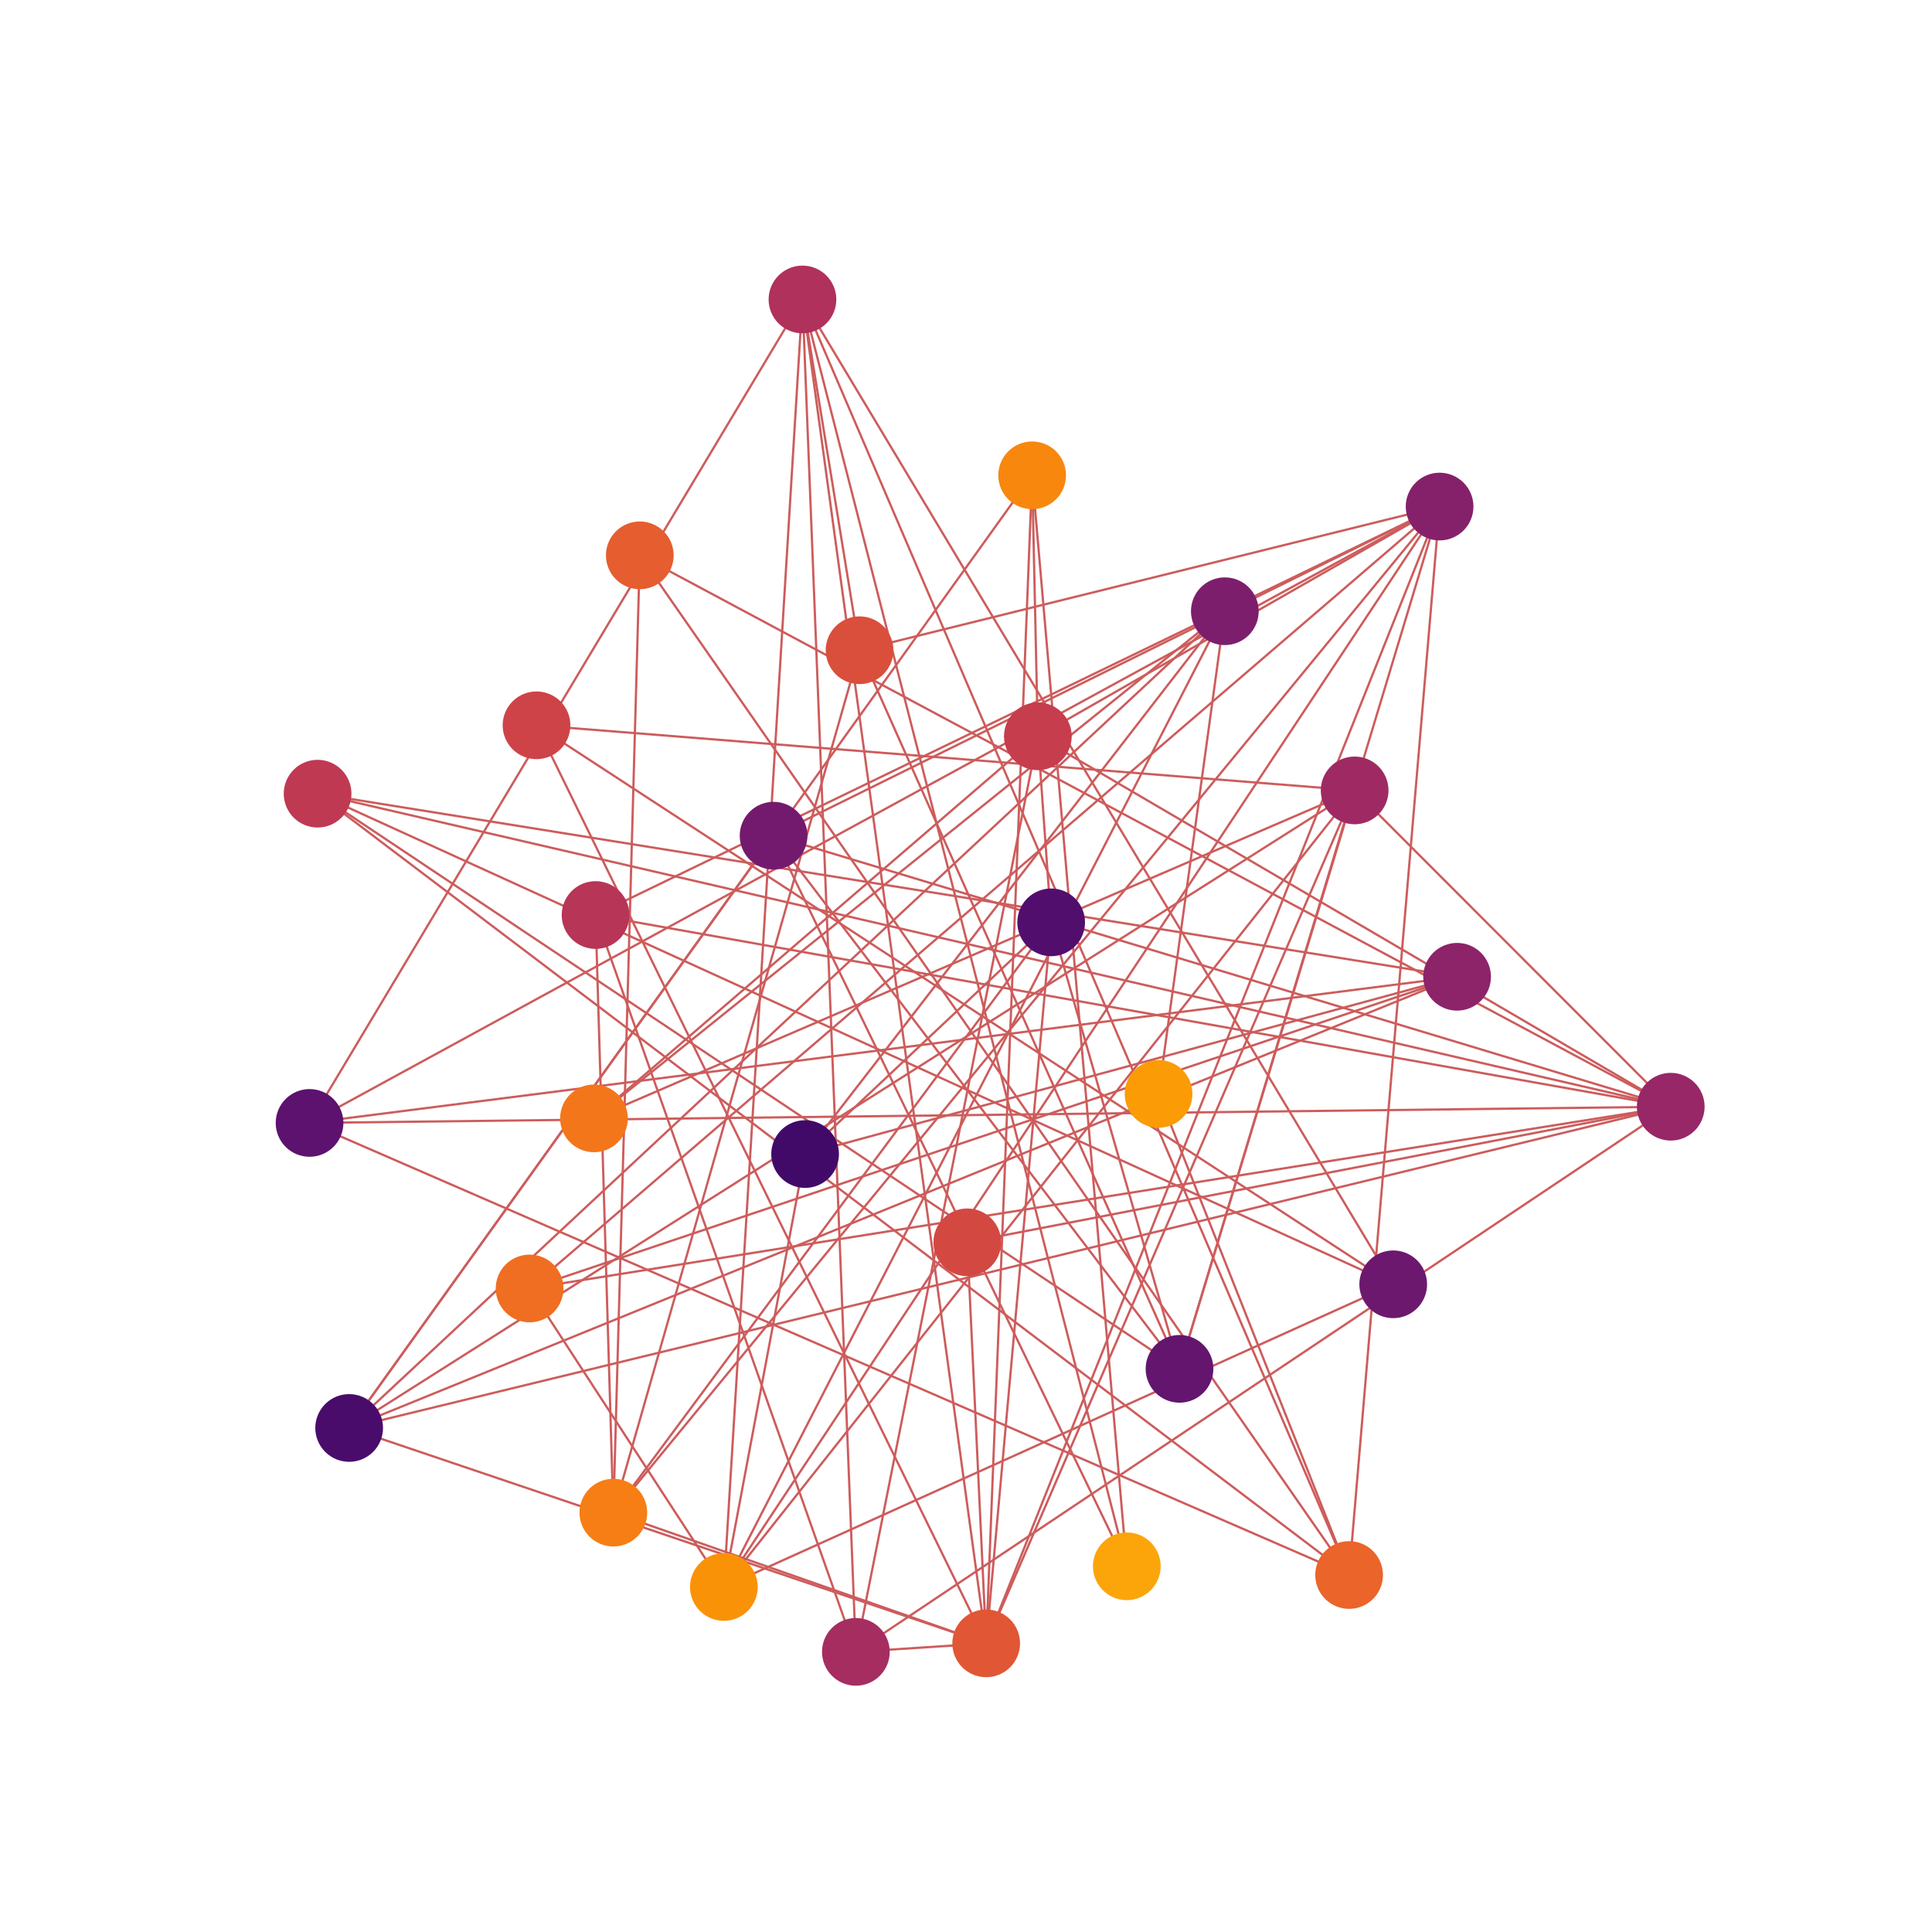 <?xml version="1.0" encoding="utf-8" standalone="no"?>
<!DOCTYPE svg PUBLIC "-//W3C//DTD SVG 1.1//EN"
  "http://www.w3.org/Graphics/SVG/1.1/DTD/svg11.dtd">
<!-- Created with matplotlib (https://matplotlib.org/) -->
<svg height="432pt" version="1.1" viewBox="0 0 432 432" width="432pt" xmlns="http://www.w3.org/2000/svg" xmlns:xlink="http://www.w3.org/1999/xlink">
 <defs>
  <style type="text/css">*{stroke-linecap:butt;stroke-linejoin:round;}</style>
 </defs>
 <g id="figure_1">
  <g id="patch_1">
   <path d="M 0 432 
L 432 432 
L 432 0 
L 0 0 
z
" style="fill:#ffffff;"/>
  </g>
  <g id="axes_1">
   <g id="LineCollection_1">
    <path clip-path="url(#p18125df384)" d="M 180.023 258.049 
L 235.042 206.24 
" style="fill:none;stroke:#cd5c5c;stroke-width:0.5;"/>
    <path clip-path="url(#p18125df384)" d="M 180.023 258.049 
L 273.874 136.674 
" style="fill:none;stroke:#cd5c5c;stroke-width:0.5;"/>
    <path clip-path="url(#p18125df384)" d="M 180.023 258.049 
L 325.81 218.409 
" style="fill:none;stroke:#cd5c5c;stroke-width:0.5;"/>
    <path clip-path="url(#p18125df384)" d="M 180.023 258.049 
L 161.857 354.85 
" style="fill:none;stroke:#cd5c5c;stroke-width:0.5;"/>
    <path clip-path="url(#p18125df384)" d="M 78.072 319.296 
L 172.976 186.863 
" style="fill:none;stroke:#cd5c5c;stroke-width:0.5;"/>
    <path clip-path="url(#p18125df384)" d="M 78.072 319.296 
L 273.874 136.674 
" style="fill:none;stroke:#cd5c5c;stroke-width:0.5;"/>
    <path clip-path="url(#p18125df384)" d="M 78.072 319.296 
L 325.81 218.409 
" style="fill:none;stroke:#cd5c5c;stroke-width:0.5;"/>
    <path clip-path="url(#p18125df384)" d="M 78.072 319.296 
L 373.582 247.464 
" style="fill:none;stroke:#cd5c5c;stroke-width:0.5;"/>
    <path clip-path="url(#p18125df384)" d="M 78.072 319.296 
L 302.902 176.738 
" style="fill:none;stroke:#cd5c5c;stroke-width:0.5;"/>
    <path clip-path="url(#p18125df384)" d="M 78.072 319.296 
L 220.513 367.456 
" style="fill:none;stroke:#cd5c5c;stroke-width:0.5;"/>
    <path clip-path="url(#p18125df384)" d="M 78.072 319.296 
L 230.79 106.284 
" style="fill:none;stroke:#cd5c5c;stroke-width:0.5;"/>
    <path clip-path="url(#p18125df384)" d="M 235.042 206.24 
L 263.741 306.076 
" style="fill:none;stroke:#cd5c5c;stroke-width:0.5;"/>
    <path clip-path="url(#p18125df384)" d="M 235.042 206.24 
L 232.066 164.64 
" style="fill:none;stroke:#cd5c5c;stroke-width:0.5;"/>
    <path clip-path="url(#p18125df384)" d="M 235.042 206.24 
L 220.513 367.456 
" style="fill:none;stroke:#cd5c5c;stroke-width:0.5;"/>
    <path clip-path="url(#p18125df384)" d="M 235.042 206.24 
L 137.146 338.228 
" style="fill:none;stroke:#cd5c5c;stroke-width:0.5;"/>
    <path clip-path="url(#p18125df384)" d="M 69.218 251.089 
L 321.898 113.269 
" style="fill:none;stroke:#cd5c5c;stroke-width:0.5;"/>
    <path clip-path="url(#p18125df384)" d="M 69.218 251.089 
L 325.81 218.409 
" style="fill:none;stroke:#cd5c5c;stroke-width:0.5;"/>
    <path clip-path="url(#p18125df384)" d="M 69.218 251.089 
L 373.582 247.464 
" style="fill:none;stroke:#cd5c5c;stroke-width:0.5;"/>
    <path clip-path="url(#p18125df384)" d="M 69.218 251.089 
L 179.433 66.96 
" style="fill:none;stroke:#cd5c5c;stroke-width:0.5;"/>
    <path clip-path="url(#p18125df384)" d="M 69.218 251.089 
L 301.665 352.176 
" style="fill:none;stroke:#cd5c5c;stroke-width:0.5;"/>
    <path clip-path="url(#p18125df384)" d="M 263.741 306.076 
L 172.976 186.863 
" style="fill:none;stroke:#cd5c5c;stroke-width:0.5;"/>
    <path clip-path="url(#p18125df384)" d="M 263.741 306.076 
L 321.898 113.269 
" style="fill:none;stroke:#cd5c5c;stroke-width:0.5;"/>
    <path clip-path="url(#p18125df384)" d="M 263.741 306.076 
L 302.902 176.738 
" style="fill:none;stroke:#cd5c5c;stroke-width:0.5;"/>
    <path clip-path="url(#p18125df384)" d="M 263.741 306.076 
L 71.015 177.468 
" style="fill:none;stroke:#cd5c5c;stroke-width:0.5;"/>
    <path clip-path="url(#p18125df384)" d="M 263.741 306.076 
L 192.203 145.396 
" style="fill:none;stroke:#cd5c5c;stroke-width:0.5;"/>
    <path clip-path="url(#p18125df384)" d="M 311.527 287.174 
L 179.433 66.96 
" style="fill:none;stroke:#cd5c5c;stroke-width:0.5;"/>
    <path clip-path="url(#p18125df384)" d="M 311.527 287.174 
L 71.015 177.468 
" style="fill:none;stroke:#cd5c5c;stroke-width:0.5;"/>
    <path clip-path="url(#p18125df384)" d="M 311.527 287.174 
L 119.967 162.18 
" style="fill:none;stroke:#cd5c5c;stroke-width:0.5;"/>
    <path clip-path="url(#p18125df384)" d="M 311.527 287.174 
L 161.857 354.85 
" style="fill:none;stroke:#cd5c5c;stroke-width:0.5;"/>
    <path clip-path="url(#p18125df384)" d="M 172.976 186.863 
L 321.898 113.269 
" style="fill:none;stroke:#cd5c5c;stroke-width:0.5;"/>
    <path clip-path="url(#p18125df384)" d="M 172.976 186.863 
L 373.582 247.464 
" style="fill:none;stroke:#cd5c5c;stroke-width:0.5;"/>
    <path clip-path="url(#p18125df384)" d="M 172.976 186.863 
L 251.956 350.228 
" style="fill:none;stroke:#cd5c5c;stroke-width:0.5;"/>
    <path clip-path="url(#p18125df384)" d="M 273.874 136.674 
L 132.815 250.071 
" style="fill:none;stroke:#cd5c5c;stroke-width:0.5;"/>
    <path clip-path="url(#p18125df384)" d="M 273.874 136.674 
L 161.857 354.85 
" style="fill:none;stroke:#cd5c5c;stroke-width:0.5;"/>
    <path clip-path="url(#p18125df384)" d="M 273.874 136.674 
L 259.059 244.603 
" style="fill:none;stroke:#cd5c5c;stroke-width:0.5;"/>
    <path clip-path="url(#p18125df384)" d="M 321.898 113.269 
L 133.17 204.603 
" style="fill:none;stroke:#cd5c5c;stroke-width:0.5;"/>
    <path clip-path="url(#p18125df384)" d="M 321.898 113.269 
L 232.066 164.64 
" style="fill:none;stroke:#cd5c5c;stroke-width:0.5;"/>
    <path clip-path="url(#p18125df384)" d="M 321.898 113.269 
L 192.203 145.396 
" style="fill:none;stroke:#cd5c5c;stroke-width:0.5;"/>
    <path clip-path="url(#p18125df384)" d="M 321.898 113.269 
L 220.513 367.456 
" style="fill:none;stroke:#cd5c5c;stroke-width:0.5;"/>
    <path clip-path="url(#p18125df384)" d="M 321.898 113.269 
L 301.665 352.176 
" style="fill:none;stroke:#cd5c5c;stroke-width:0.5;"/>
    <path clip-path="url(#p18125df384)" d="M 321.898 113.269 
L 118.417 288.104 
" style="fill:none;stroke:#cd5c5c;stroke-width:0.5;"/>
    <path clip-path="url(#p18125df384)" d="M 321.898 113.269 
L 137.146 338.228 
" style="fill:none;stroke:#cd5c5c;stroke-width:0.5;"/>
    <path clip-path="url(#p18125df384)" d="M 321.898 113.269 
L 161.857 354.85 
" style="fill:none;stroke:#cd5c5c;stroke-width:0.5;"/>
    <path clip-path="url(#p18125df384)" d="M 325.81 218.409 
L 71.015 177.468 
" style="fill:none;stroke:#cd5c5c;stroke-width:0.5;"/>
    <path clip-path="url(#p18125df384)" d="M 325.81 218.409 
L 118.417 288.104 
" style="fill:none;stroke:#cd5c5c;stroke-width:0.5;"/>
    <path clip-path="url(#p18125df384)" d="M 373.582 247.464 
L 302.902 176.738 
" style="fill:none;stroke:#cd5c5c;stroke-width:0.5;"/>
    <path clip-path="url(#p18125df384)" d="M 373.582 247.464 
L 191.376 369.36 
" style="fill:none;stroke:#cd5c5c;stroke-width:0.5;"/>
    <path clip-path="url(#p18125df384)" d="M 373.582 247.464 
L 133.17 204.603 
" style="fill:none;stroke:#cd5c5c;stroke-width:0.5;"/>
    <path clip-path="url(#p18125df384)" d="M 373.582 247.464 
L 71.015 177.468 
" style="fill:none;stroke:#cd5c5c;stroke-width:0.5;"/>
    <path clip-path="url(#p18125df384)" d="M 373.582 247.464 
L 232.066 164.64 
" style="fill:none;stroke:#cd5c5c;stroke-width:0.5;"/>
    <path clip-path="url(#p18125df384)" d="M 373.582 247.464 
L 216.286 277.789 
" style="fill:none;stroke:#cd5c5c;stroke-width:0.5;"/>
    <path clip-path="url(#p18125df384)" d="M 373.582 247.464 
L 143.06 124.174 
" style="fill:none;stroke:#cd5c5c;stroke-width:0.5;"/>
    <path clip-path="url(#p18125df384)" d="M 373.582 247.464 
L 118.417 288.104 
" style="fill:none;stroke:#cd5c5c;stroke-width:0.5;"/>
    <path clip-path="url(#p18125df384)" d="M 302.902 176.738 
L 119.967 162.18 
" style="fill:none;stroke:#cd5c5c;stroke-width:0.5;"/>
    <path clip-path="url(#p18125df384)" d="M 302.902 176.738 
L 220.513 367.456 
" style="fill:none;stroke:#cd5c5c;stroke-width:0.5;"/>
    <path clip-path="url(#p18125df384)" d="M 302.902 176.738 
L 132.815 250.071 
" style="fill:none;stroke:#cd5c5c;stroke-width:0.5;"/>
    <path clip-path="url(#p18125df384)" d="M 302.902 176.738 
L 161.857 354.85 
" style="fill:none;stroke:#cd5c5c;stroke-width:0.5;"/>
    <path clip-path="url(#p18125df384)" d="M 191.376 369.36 
L 179.433 66.96 
" style="fill:none;stroke:#cd5c5c;stroke-width:0.5;"/>
    <path clip-path="url(#p18125df384)" d="M 191.376 369.36 
L 133.17 204.603 
" style="fill:none;stroke:#cd5c5c;stroke-width:0.5;"/>
    <path clip-path="url(#p18125df384)" d="M 191.376 369.36 
L 232.066 164.64 
" style="fill:none;stroke:#cd5c5c;stroke-width:0.5;"/>
    <path clip-path="url(#p18125df384)" d="M 191.376 369.36 
L 220.513 367.456 
" style="fill:none;stroke:#cd5c5c;stroke-width:0.5;"/>
    <path clip-path="url(#p18125df384)" d="M 179.433 66.96 
L 192.203 145.396 
" style="fill:none;stroke:#cd5c5c;stroke-width:0.5;"/>
    <path clip-path="url(#p18125df384)" d="M 179.433 66.96 
L 220.513 367.456 
" style="fill:none;stroke:#cd5c5c;stroke-width:0.5;"/>
    <path clip-path="url(#p18125df384)" d="M 179.433 66.96 
L 301.665 352.176 
" style="fill:none;stroke:#cd5c5c;stroke-width:0.5;"/>
    <path clip-path="url(#p18125df384)" d="M 179.433 66.96 
L 161.857 354.85 
" style="fill:none;stroke:#cd5c5c;stroke-width:0.5;"/>
    <path clip-path="url(#p18125df384)" d="M 179.433 66.96 
L 251.956 350.228 
" style="fill:none;stroke:#cd5c5c;stroke-width:0.5;"/>
    <path clip-path="url(#p18125df384)" d="M 133.17 204.603 
L 137.146 338.228 
" style="fill:none;stroke:#cd5c5c;stroke-width:0.5;"/>
    <path clip-path="url(#p18125df384)" d="M 71.015 177.468 
L 301.665 352.176 
" style="fill:none;stroke:#cd5c5c;stroke-width:0.5;"/>
    <path clip-path="url(#p18125df384)" d="M 232.066 164.64 
L 132.815 250.071 
" style="fill:none;stroke:#cd5c5c;stroke-width:0.5;"/>
    <path clip-path="url(#p18125df384)" d="M 232.066 164.64 
L 230.79 106.284 
" style="fill:none;stroke:#cd5c5c;stroke-width:0.5;"/>
    <path clip-path="url(#p18125df384)" d="M 119.967 162.18 
L 220.513 367.456 
" style="fill:none;stroke:#cd5c5c;stroke-width:0.5;"/>
    <path clip-path="url(#p18125df384)" d="M 216.286 277.789 
L 220.513 367.456 
" style="fill:none;stroke:#cd5c5c;stroke-width:0.5;"/>
    <path clip-path="url(#p18125df384)" d="M 192.203 145.396 
L 137.146 338.228 
" style="fill:none;stroke:#cd5c5c;stroke-width:0.5;"/>
    <path clip-path="url(#p18125df384)" d="M 220.513 367.456 
L 137.146 338.228 
" style="fill:none;stroke:#cd5c5c;stroke-width:0.5;"/>
    <path clip-path="url(#p18125df384)" d="M 220.513 367.456 
L 230.79 106.284 
" style="fill:none;stroke:#cd5c5c;stroke-width:0.5;"/>
    <path clip-path="url(#p18125df384)" d="M 143.06 124.174 
L 301.665 352.176 
" style="fill:none;stroke:#cd5c5c;stroke-width:0.5;"/>
    <path clip-path="url(#p18125df384)" d="M 143.06 124.174 
L 137.146 338.228 
" style="fill:none;stroke:#cd5c5c;stroke-width:0.5;"/>
    <path clip-path="url(#p18125df384)" d="M 301.665 352.176 
L 259.059 244.603 
" style="fill:none;stroke:#cd5c5c;stroke-width:0.5;"/>
    <path clip-path="url(#p18125df384)" d="M 118.417 288.104 
L 161.857 354.85 
" style="fill:none;stroke:#cd5c5c;stroke-width:0.5;"/>
    <path clip-path="url(#p18125df384)" d="M 230.79 106.284 
L 251.956 350.228 
" style="fill:none;stroke:#cd5c5c;stroke-width:0.5;"/>
   </g>
   <g id="PathCollection_1">
    <defs>
     <path d="M 0 7.071 
C 1.875 7.071 3.674 6.326 5 5 
C 6.326 3.674 7.071 1.875 7.071 -0 
C 7.071 -1.875 6.326 -3.674 5 -5 
C 3.674 -6.326 1.875 -7.071 0 -7.071 
C -1.875 -7.071 -3.674 -6.326 -5 -5 
C -6.326 -3.674 -7.071 -1.875 -7.071 0 
C -7.071 1.875 -6.326 3.674 -5 5 
C -3.674 6.326 -1.875 7.071 0 7.071 
z
" id="C0_0_7d02fe4dc4"/>
    </defs>
    <g clip-path="url(#p18125df384)">
     <use style="fill:#420a68;stroke:#420a68;" x="180.023" xlink:href="#C0_0_7d02fe4dc4" y="258.049"/>
    </g>
    <g clip-path="url(#p18125df384)">
     <use style="fill:#4a0c6b;stroke:#4a0c6b;" x="78.072" xlink:href="#C0_0_7d02fe4dc4" y="319.296"/>
    </g>
    <g clip-path="url(#p18125df384)">
     <use style="fill:#520e6d;stroke:#520e6d;" x="235.042" xlink:href="#C0_0_7d02fe4dc4" y="206.24"/>
    </g>
    <g clip-path="url(#p18125df384)">
     <use style="fill:#5c126e;stroke:#5c126e;" x="69.218" xlink:href="#C0_0_7d02fe4dc4" y="251.089"/>
    </g>
    <g clip-path="url(#p18125df384)">
     <use style="fill:#64156e;stroke:#64156e;" x="263.741" xlink:href="#C0_0_7d02fe4dc4" y="306.076"/>
    </g>
    <g clip-path="url(#p18125df384)">
     <use style="fill:#6c186e;stroke:#6c186e;" x="311.527" xlink:href="#C0_0_7d02fe4dc4" y="287.174"/>
    </g>
    <g clip-path="url(#p18125df384)">
     <use style="fill:#741a6e;stroke:#741a6e;" x="172.976" xlink:href="#C0_0_7d02fe4dc4" y="186.863"/>
    </g>
    <g clip-path="url(#p18125df384)">
     <use style="fill:#7d1e6d;stroke:#7d1e6d;" x="273.874" xlink:href="#C0_0_7d02fe4dc4" y="136.674"/>
    </g>
    <g clip-path="url(#p18125df384)">
     <use style="fill:#85216b;stroke:#85216b;" x="321.898" xlink:href="#C0_0_7d02fe4dc4" y="113.269"/>
    </g>
    <g clip-path="url(#p18125df384)">
     <use style="fill:#8d2369;stroke:#8d2369;" x="325.81" xlink:href="#C0_0_7d02fe4dc4" y="218.409"/>
    </g>
    <g clip-path="url(#p18125df384)">
     <use style="fill:#972766;stroke:#972766;" x="373.582" xlink:href="#C0_0_7d02fe4dc4" y="247.464"/>
    </g>
    <g clip-path="url(#p18125df384)">
     <use style="fill:#9f2a63;stroke:#9f2a63;" x="302.902" xlink:href="#C0_0_7d02fe4dc4" y="176.738"/>
    </g>
    <g clip-path="url(#p18125df384)">
     <use style="fill:#a62d60;stroke:#a62d60;" x="191.376" xlink:href="#C0_0_7d02fe4dc4" y="369.36"/>
    </g>
    <g clip-path="url(#p18125df384)">
     <use style="fill:#b0315b;stroke:#b0315b;" x="179.433" xlink:href="#C0_0_7d02fe4dc4" y="66.96"/>
    </g>
    <g clip-path="url(#p18125df384)">
     <use style="fill:#b73557;stroke:#b73557;" x="133.17" xlink:href="#C0_0_7d02fe4dc4" y="204.603"/>
    </g>
    <g clip-path="url(#p18125df384)">
     <use style="fill:#bf3952;stroke:#bf3952;" x="71.015" xlink:href="#C0_0_7d02fe4dc4" y="177.468"/>
    </g>
    <g clip-path="url(#p18125df384)">
     <use style="fill:#c63d4d;stroke:#c63d4d;" x="232.066" xlink:href="#C0_0_7d02fe4dc4" y="164.64"/>
    </g>
    <g clip-path="url(#p18125df384)">
     <use style="fill:#ce4347;stroke:#ce4347;" x="119.967" xlink:href="#C0_0_7d02fe4dc4" y="162.18"/>
    </g>
    <g clip-path="url(#p18125df384)">
     <use style="fill:#d44842;stroke:#d44842;" x="216.286" xlink:href="#C0_0_7d02fe4dc4" y="277.789"/>
    </g>
    <g clip-path="url(#p18125df384)">
     <use style="fill:#da4e3c;stroke:#da4e3c;" x="192.203" xlink:href="#C0_0_7d02fe4dc4" y="145.396"/>
    </g>
    <g clip-path="url(#p18125df384)">
     <use style="fill:#e15635;stroke:#e15635;" x="220.513" xlink:href="#C0_0_7d02fe4dc4" y="367.456"/>
    </g>
    <g clip-path="url(#p18125df384)">
     <use style="fill:#e65d2f;stroke:#e65d2f;" x="143.06" xlink:href="#C0_0_7d02fe4dc4" y="124.174"/>
    </g>
    <g clip-path="url(#p18125df384)">
     <use style="fill:#eb6429;stroke:#eb6429;" x="301.665" xlink:href="#C0_0_7d02fe4dc4" y="352.176"/>
    </g>
    <g clip-path="url(#p18125df384)">
     <use style="fill:#ef6e21;stroke:#ef6e21;" x="118.417" xlink:href="#C0_0_7d02fe4dc4" y="288.104"/>
    </g>
    <g clip-path="url(#p18125df384)">
     <use style="fill:#f3761b;stroke:#f3761b;" x="132.815" xlink:href="#C0_0_7d02fe4dc4" y="250.071"/>
    </g>
    <g clip-path="url(#p18125df384)">
     <use style="fill:#f67e14;stroke:#f67e14;" x="137.146" xlink:href="#C0_0_7d02fe4dc4" y="338.228"/>
    </g>
    <g clip-path="url(#p18125df384)">
     <use style="fill:#f8870e;stroke:#f8870e;" x="230.79" xlink:href="#C0_0_7d02fe4dc4" y="106.284"/>
    </g>
    <g clip-path="url(#p18125df384)">
     <use style="fill:#fa9207;stroke:#fa9207;" x="161.857" xlink:href="#C0_0_7d02fe4dc4" y="354.85"/>
    </g>
    <g clip-path="url(#p18125df384)">
     <use style="fill:#fb9b06;stroke:#fb9b06;" x="259.059" xlink:href="#C0_0_7d02fe4dc4" y="244.603"/>
    </g>
    <g clip-path="url(#p18125df384)">
     <use style="fill:#fca50a;stroke:#fca50a;" x="251.956" xlink:href="#C0_0_7d02fe4dc4" y="350.228"/>
    </g>
   </g>
  </g>
 </g>
 <defs>
  <clipPath id="p18125df384">
   <rect height="332.64" width="334.8" x="54" y="51.84"/>
  </clipPath>
 </defs>
</svg>
